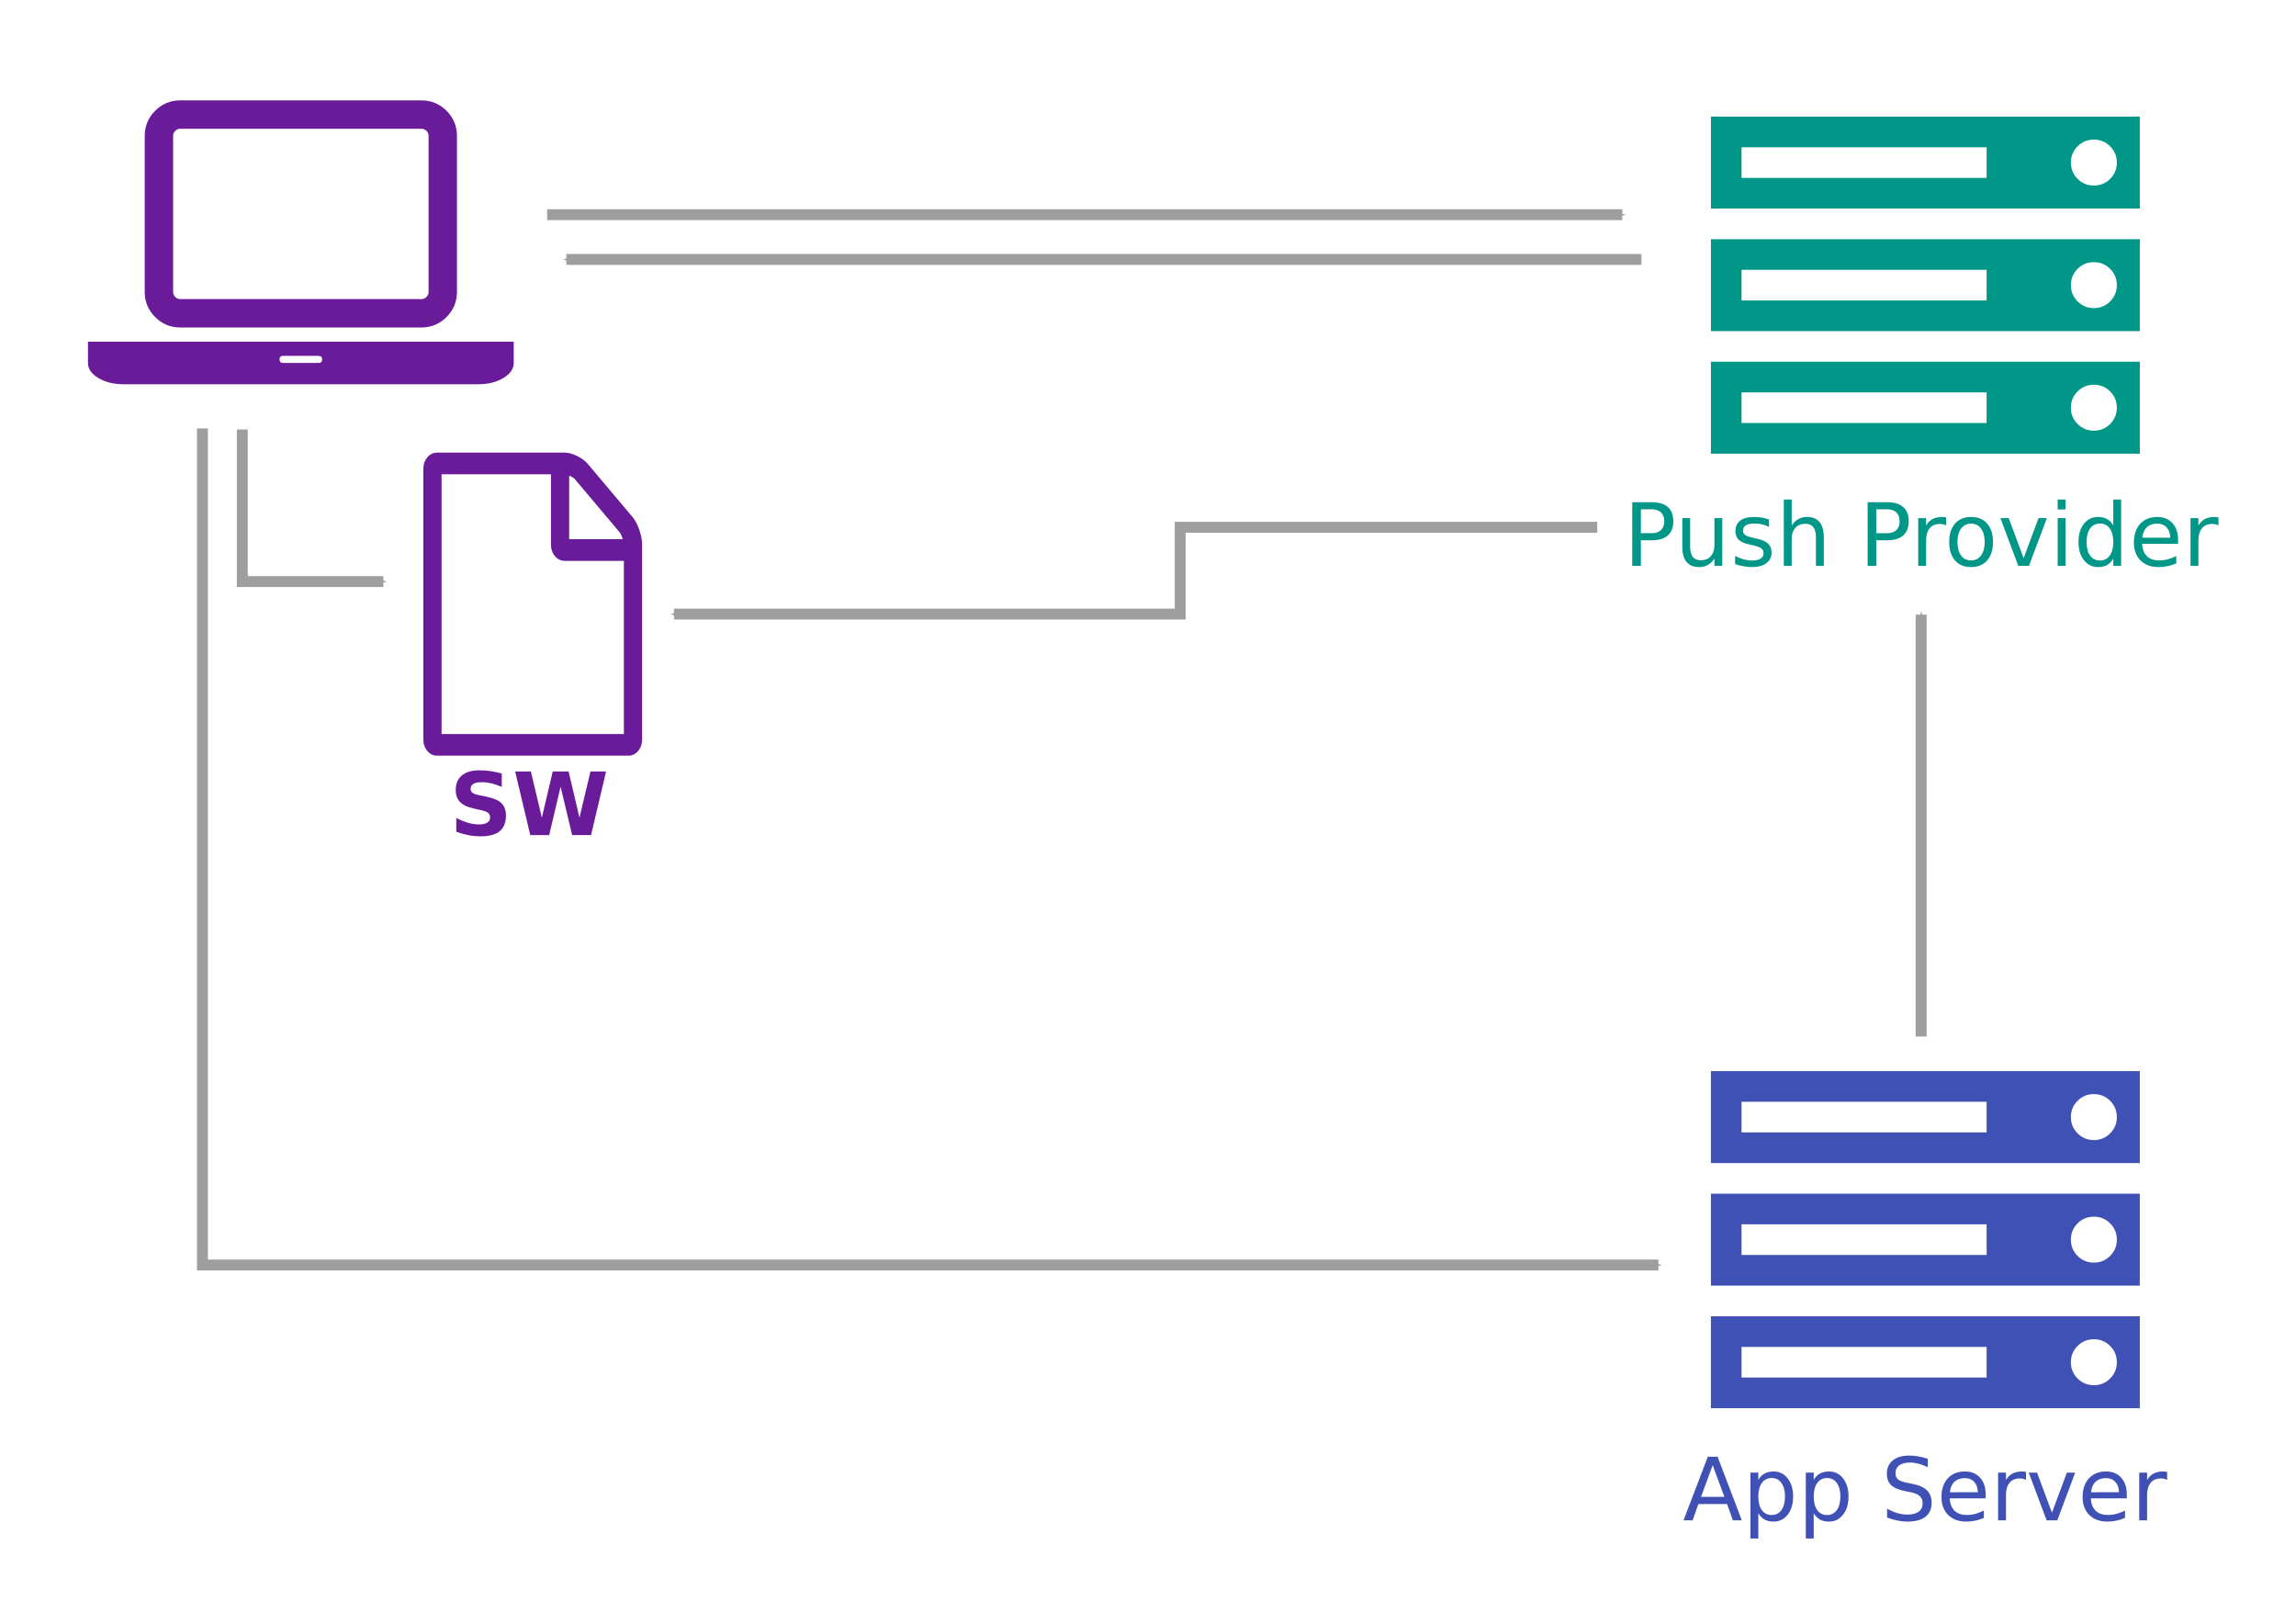 <?xml version="1.0" encoding="UTF-8" standalone="no"?>
<!-- Created with Inkscape (http://www.inkscape.org/) -->

<svg
   xmlns:dc="http://purl.org/dc/elements/1.1/"
   xmlns:cc="http://creativecommons.org/ns#"
   xmlns:rdf="http://www.w3.org/1999/02/22-rdf-syntax-ns#"
   xmlns:svg="http://www.w3.org/2000/svg"
   xmlns="http://www.w3.org/2000/svg"
   xmlns:sodipodi="http://sodipodi.sourceforge.net/DTD/sodipodi-0.dtd"
   xmlns:inkscape="http://www.inkscape.org/namespaces/inkscape"
   viewBox="0 0 1052.362 744.094"
   id="svg3537"
   version="1.1">
  <defs
     id="defs3539">
    <marker
       inkscape:stockid="Arrow1Send"
       orient="auto"
       refY="0"
       refX="0"
       id="marker6074"
       style="overflow:visible"
       inkscape:isstock="true">
      <path
         inkscape:connector-curvature="0"
         id="path6076"
         d="M 0,0 5,-5 -12.5,0 5,5 0,0 Z"
         style="fill:#9e9e9e;fill-opacity:1;fill-rule:evenodd;stroke:#9e9e9e;stroke-width:1pt;stroke-opacity:1"
         transform="matrix(-0.2,0,0,-0.2,-1.2,0)" />
    </marker>
    <marker
       inkscape:stockid="Arrow1Send"
       orient="auto"
       refY="0"
       refX="0"
       id="marker5986"
       style="overflow:visible"
       inkscape:isstock="true">
      <path
         inkscape:connector-curvature="0"
         id="path5988"
         d="M 0,0 5,-5 -12.5,0 5,5 0,0 Z"
         style="fill:#000000;fill-opacity:1;fill-rule:evenodd;stroke:#000000;stroke-width:1pt;stroke-opacity:1"
         transform="matrix(-0.2,0,0,-0.2,-1.2,0)" />
    </marker>
    <marker
       inkscape:stockid="Arrow1Send"
       orient="auto"
       refY="0"
       refX="0"
       id="marker5860"
       style="overflow:visible"
       inkscape:isstock="true">
      <path
         inkscape:connector-curvature="0"
         id="path5862"
         d="M 0,0 5,-5 -12.5,0 5,5 0,0 Z"
         style="fill:#9e9e9e;fill-opacity:1;fill-rule:evenodd;stroke:#9e9e9e;stroke-width:1pt;stroke-opacity:1"
         transform="matrix(-0.2,0,0,-0.2,-1.2,0)" />
    </marker>
    <marker
       inkscape:stockid="Arrow1Send"
       orient="auto"
       refY="0"
       refX="0"
       id="marker5716"
       style="overflow:visible"
       inkscape:isstock="true">
      <path
         inkscape:connector-curvature="0"
         id="path5718"
         d="M 0,0 5,-5 -12.5,0 5,5 0,0 Z"
         style="fill:#9e9e9e;fill-opacity:1;fill-rule:evenodd;stroke:#9e9e9e;stroke-width:1pt;stroke-opacity:1"
         transform="matrix(-0.2,0,0,-0.2,-1.2,0)" />
    </marker>
    <marker
       inkscape:isstock="true"
       style="overflow:visible"
       id="Arrow1Sstart"
       refX="0.0"
       refY="0.0"
       orient="auto"
       inkscape:stockid="Arrow1Sstart">
      <path
         transform="scale(0.2) translate(6,0)"
         style="fill-rule:evenodd;stroke:#000000;stroke-width:1pt;stroke-opacity:1;fill:#000000;fill-opacity:1"
         d="M 0.0,0.0 L 5.0,-5.0 L -12.5,0.0 L 5.0,5.0 L 0.0,0.0 z "
         id="path4256" />
    </marker>
    <marker
       inkscape:isstock="true"
       style="overflow:visible;"
       id="marker5070"
       refX="0.0"
       refY="0.0"
       orient="auto"
       inkscape:stockid="Arrow1Send">
      <path
         transform="scale(0.2) rotate(180) translate(6,0)"
         style="fill-rule:evenodd;stroke:#000000;stroke-width:1pt;stroke-opacity:1;fill:#000000;fill-opacity:1"
         d="M 0.0,0.0 L 5.0,-5.0 L -12.5,0.0 L 5.0,5.0 L 0.0,0.0 z "
         id="path5072" />
    </marker>
    <marker
       inkscape:isstock="true"
       style="overflow:visible;"
       id="Arrow1Send"
       refX="0.0"
       refY="0.0"
       orient="auto"
       inkscape:stockid="Arrow1Send">
      <path
         transform="scale(0.2) rotate(180) translate(6,0)"
         style="fill-rule:evenodd;stroke:#9e9e9e;stroke-width:1pt;stroke-opacity:1;fill:#9e9e9e;fill-opacity:1"
         d="M 0.0,0.0 L 5.0,-5.0 L -12.5,0.0 L 5.0,5.0 L 0.0,0.0 z "
         id="path4259" />
    </marker>
    <marker
       inkscape:isstock="true"
       style="overflow:visible;"
       id="Arrow2Mend"
       refX="0.0"
       refY="0.0"
       orient="auto"
       inkscape:stockid="Arrow2Mend">
      <path
         transform="scale(0.6) rotate(180) translate(0,0)"
         d="M 8.719,4.034 L -2.207,0.016 L 8.719,-4.002 C 6.973,-1.63 6.983,1.616 8.719,4.034 z "
         style="fill-rule:evenodd;stroke-width:0.625;stroke-linejoin:round;stroke:#000000;stroke-opacity:1;fill:#000000;fill-opacity:1"
         id="path4271" />
    </marker>
    <marker
       inkscape:isstock="true"
       style="overflow:visible;"
       id="Arrow1Mend"
       refX="0.0"
       refY="0.0"
       orient="auto"
       inkscape:stockid="Arrow1Mend">
      <path
         transform="scale(0.4) rotate(180) translate(10,0)"
         style="fill-rule:evenodd;stroke:#000000;stroke-width:1pt;stroke-opacity:1;fill:#000000;fill-opacity:1"
         d="M 0.0,0.0 L 5.0,-5.0 L -12.5,0.0 L 5.0,5.0 L 0.0,0.0 z "
         id="path4253" />
    </marker>
    <marker
       inkscape:isstock="true"
       style="overflow:visible;"
       id="Arrow2Lend"
       refX="0.0"
       refY="0.0"
       orient="auto"
       inkscape:stockid="Arrow2Lend">
      <path
         transform="scale(1.1) rotate(180) translate(1,0)"
         d="M 8.719,4.034 L -2.207,0.016 L 8.719,-4.002 C 6.973,-1.63 6.983,1.616 8.719,4.034 z "
         style="fill-rule:evenodd;stroke-width:0.625;stroke-linejoin:round;stroke:#000000;stroke-opacity:1;fill:#000000;fill-opacity:1"
         id="path4265" />
    </marker>
    <marker
       inkscape:isstock="true"
       style="overflow:visible"
       id="marker5070-3"
       refX="0"
       refY="0"
       orient="auto"
       inkscape:stockid="Arrow1Send">
      <path
         transform="matrix(-0.2,0,0,-0.2,-1.2,0)"
         style="fill:#9e9e9e;fill-opacity:1;fill-rule:evenodd;stroke:#9e9e9e;stroke-width:1pt;stroke-opacity:1"
         d="M 0,0 5,-5 -12.5,0 5,5 0,0 Z"
         id="path5072-0"
         inkscape:connector-curvature="0" />
    </marker>
    <marker
       inkscape:collect="always"
       inkscape:isstock="true"
       style="overflow:visible"
       id="marker5070-3-5"
       refX="0"
       refY="0"
       orient="auto"
       inkscape:stockid="Arrow1Send">
      <path
         transform="matrix(-0.2,0,0,-0.2,-1.2,0)"
         style="fill:#9e9e9e;fill-opacity:1;fill-rule:evenodd;stroke:#9e9e9e;stroke-width:1pt;stroke-opacity:1"
         d="M 0,0 5,-5 -12.5,0 5,5 0,0 Z"
         id="path5072-0-3"
         inkscape:connector-curvature="0" />
    </marker>
  </defs>
  <sodipodi:namedview
     id="base"
     pagecolor="#ffffff"
     bordercolor="#666666"
     borderopacity="1.0"
     inkscape:pageopacity="0.0"
     inkscape:pageshadow="2"
     inkscape:zoom="0.35"
     inkscape:cx="17.857143"
     inkscape:cy="520"
     inkscape:document-units="px"
     inkscape:current-layer="g4614"
     showgrid="false"
     inkscape:window-width="1920"
     inkscape:window-height="1036"
     inkscape:window-x="3200"
     inkscape:window-y="0"
     inkscape:window-maximized="1" />
  <g
     inkscape:label="Layer 1"
     inkscape:groupmode="layer"
     id="layer1"
     transform="translate(0,-308.268)">
    <g
       id="layer1-9"
       inkscape:label="Layer 1"
       transform="translate(23.176,10.188)">
      <path
         style="fill:#6a1b9a;fill-opacity:1"
         inkscape:connector-curvature="0"
         d="m 59.424,448.154 q -6.708,0 -11.485,-4.777 -4.777,-4.777 -4.777,-11.485 l 0,-71.553 q 0,-6.708 4.777,-11.485 4.777,-4.777 11.485,-4.777 l 110.582,0 q 6.708,0 11.485,4.777 4.777,4.777 4.777,11.485 l 0,71.553 q 0,6.708 -4.777,11.485 -4.777,4.777 -11.485,4.777 l -110.582,0 z m -3.252,-87.815 0,71.553 q 0,1.321 0.966,2.287 0.966,0.966 2.287,0.966 l 110.582,0 q 1.321,0 2.287,-0.966 0.966,-0.966 0.966,-2.287 l 0,-71.553 q 0,-1.321 -0.966,-2.287 -0.966,-0.966 -2.287,-0.966 l -110.582,0 q -1.321,0 -2.287,0.966 -0.966,0.966 -0.966,2.287 z m 139.854,94.32 16.262,0 0,9.757 q 0,4.066 -4.777,6.911 -4.777,2.846 -11.485,2.846 l -162.62,0 q -6.708,0 -11.485,-2.846 -4.777,-2.846 -4.777,-6.911 l 0,-9.757 178.883,0 z m -73.179,9.757 q 1.626,0 1.626,-1.626 0,-1.626 -1.626,-1.626 l -16.262,0 q -1.626,0 -1.626,1.626 0,1.626 1.626,1.626 l 16.262,0 z"
         id="path3423" />
      <g
         style="fill:#6a1b9a;fill-opacity:1"
         transform="translate(5.051,2.162)"
         data-fragment-index="0"
         class="fragment"
         id="g4614">
        <path
           id="path3412"
           d="m 261.644,532.793 q 1.828,2.17 3.133,5.889 1.306,3.72 1.306,6.819 l 0,89.271 q 0,3.1 -1.828,5.27 -1.828,2.17 -4.439,2.17 l -87.735,0 q -2.611,0 -4.439,-2.17 -1.828,-2.17 -1.828,-5.27 l 0,-123.988 q 0,-3.1 1.828,-5.269 1.828,-2.17 4.439,-2.17 l 58.49,0 q 2.611,0 5.745,1.55 3.133,1.55 4.961,3.72 z m -28.984,-18.908 0,29.137 24.545,0 q -0.653,-2.247 -1.436,-3.177 l -20.432,-24.255 q -0.783,-0.93 -2.676,-1.705 z m 25.067,118.408 0,-79.352 -27.156,0 q -2.611,0 -4.439,-2.17 -1.828,-2.17 -1.828,-5.269 l 0,-32.237 -50.134,0 0,119.028 83.557,0 z"
           inkscape:connector-curvature="0"
           style="fill:#6a1b9a;fill-opacity:1" />
        <g
           style="font-style:normal;font-weight:normal;font-size:40px;line-height:125%;font-family:sans-serif;letter-spacing:0px;word-spacing:0px;fill:#6a1b9a;fill-opacity:1;stroke:none;stroke-width:1px;stroke-linecap:butt;stroke-linejoin:miter;stroke-opacity:1"
           id="text4232">
          <path
             d="m 201.752,650.364 0,6.172 q -2.402,-1.074 -4.688,-1.621 -2.285,-0.547 -4.316,-0.547 -2.695,0 -3.984,0.742 -1.289,0.742 -1.289,2.305 0,1.172 0.859,1.836 0.879,0.645 3.164,1.113 l 3.203,0.645 q 4.863,0.977 6.914,2.969 2.051,1.992 2.051,5.664 0,4.824 -2.871,7.188 -2.852,2.344 -8.73,2.344 -2.773,0 -5.566,-0.527 -2.793,-0.527 -5.586,-1.562 l 0,-6.348 q 2.793,1.484 5.391,2.246 2.617,0.742 5.039,0.742 2.461,0 3.77,-0.82 1.309,-0.82 1.309,-2.344 0,-1.367 -0.898,-2.109 -0.879,-0.742 -3.535,-1.328 l -2.91,-0.645 q -4.375,-0.938 -6.406,-2.988 -2.012,-2.051 -2.012,-5.527 0,-4.355 2.812,-6.699 2.812,-2.344 8.086,-2.344 2.402,0 4.941,0.371 2.539,0.352 5.254,1.074 z"
             style="font-style:normal;font-variant:normal;font-weight:bold;font-stretch:normal;font-family:sans-serif;-inkscape-font-specification:'sans-serif Bold';fill:#6a1b9a;fill-opacity:1"
             id="path3772" />
          <path
             d="m 207.885,649.446 7.207,0 5.039,21.191 5,-21.191 7.246,0 5,21.191 5.039,-21.191 7.148,0 -6.875,29.16 -8.672,0 -5.293,-22.168 -5.234,22.168 -8.672,0 -6.934,-29.16 z"
             style="font-style:normal;font-variant:normal;font-weight:bold;font-stretch:normal;font-family:sans-serif;-inkscape-font-specification:'sans-serif Bold';fill:#6a1b9a;fill-opacity:1"
             id="path3774" />
        </g>
      </g>
      <path
         inkscape:connector-curvature="0"
         data-fragment-index="0"
         class="fragment"
         id="path4238"
         d="m 87.883,494.9 0,69.701 64.65,0"
         style="fill:none;fill-rule:evenodd;stroke:#9e9e9e;stroke-width:5;stroke-linecap:butt;stroke-linejoin:miter;stroke-miterlimit:4;stroke-dasharray:none;stroke-opacity:1;marker-end:url(#Arrow1Send)" />
      <g
         transform="translate(-3.753,0)"
         id="g4854">
        <path
           id="path4841"
           d="m 778.803,365.561 112.337,0 0,14.042 -112.337,0 0,-14.042 z m 0,56.169 112.337,0 0,14.042 -112.337,0 0,-14.042 z m 172.016,-49.148 q 0,4.388 -3.072,7.46 -3.072,3.072 -7.46,3.072 -4.388,0 -7.46,-3.072 -3.072,-3.072 -3.072,-7.46 0,-4.388 3.072,-7.46 3.072,-3.072 7.46,-3.072 4.388,0 7.46,3.072 3.072,3.072 3.072,7.46 z m -172.016,105.316 112.337,0 0,14.042 -112.337,0 0,-14.042 z m 172.016,-49.148 q 0,4.388 -3.072,7.46 -3.072,3.072 -7.46,3.072 -4.388,0 -7.46,-3.072 -3.072,-3.072 -3.072,-7.46 0,-4.388 3.072,-7.46 3.072,-3.072 7.46,-3.072 4.388,0 7.46,3.072 3.072,3.072 3.072,7.46 z m 0,56.169 q 0,4.388 -3.072,7.46 -3.072,3.072 -7.46,3.072 -4.388,0 -7.46,-3.072 -3.072,-3.072 -3.072,-7.46 0,-4.388 3.072,-7.46 3.072,-3.072 7.46,-3.072 4.388,0 7.46,3.072 3.072,3.072 3.072,7.46 z m 10.532,-91.274 0,-42.127 -196.59,0 0,42.127 196.59,0 z m 0,56.169 0,-42.126 -196.59,0 0,42.126 196.59,0 z m 0,56.169 0,-42.127 -196.59,0 0,42.127 196.59,0 z"
           inkscape:connector-curvature="0"
           style="fill:#009688;fill-opacity:1" />
        <g
           style="font-style:normal;font-weight:normal;font-size:40px;line-height:125%;font-family:sans-serif;letter-spacing:0px;word-spacing:0px;fill:#009688;fill-opacity:1;stroke:none;stroke-width:1px;stroke-linecap:butt;stroke-linejoin:miter;stroke-opacity:1"
           id="text4850">
          <path
             d="m 732.656,531.469 0,10.957 4.961,0 q 2.754,0 4.258,-1.426 1.504,-1.426 1.504,-4.062 0,-2.617 -1.504,-4.043 -1.504,-1.426 -4.258,-1.426 l -4.961,0 z m -3.945,-3.242 8.906,0 q 4.902,0 7.402,2.227 2.52,2.207 2.52,6.484 0,4.316 -2.52,6.523 -2.5,2.207 -7.402,2.207 l -4.961,0 0,11.719 -3.945,0 0,-29.16 z"
             style=""
             id="path3728" />
          <path
             d="m 751.659,548.755 0,-13.242 3.594,0 0,13.105 q 0,3.105 1.211,4.668 1.211,1.543 3.633,1.543 2.91,0 4.59,-1.855 1.699,-1.855 1.699,-5.059 l 0,-12.402 3.594,0 0,21.875 -3.594,0 0,-3.359 q -1.309,1.992 -3.047,2.969 -1.719,0.957 -4.004,0.957 -3.77,0 -5.723,-2.344 -1.953,-2.344 -1.953,-6.855 z"
             style=""
             id="path3730" />
          <path
             d="m 791.406,536.157 0,3.398 q -1.523,-0.781 -3.164,-1.172 -1.641,-0.391 -3.398,-0.391 -2.676,0 -4.023,0.82 -1.328,0.82 -1.328,2.461 0,1.25 0.957,1.973 0.957,0.703 3.848,1.348 l 1.23,0.273 q 3.828,0.82 5.43,2.324 1.621,1.484 1.621,4.16 0,3.047 -2.422,4.824 -2.402,1.777 -6.621,1.777 -1.758,0 -3.672,-0.352 -1.895,-0.332 -4.004,-1.016 l 0,-3.711 q 1.992,1.035 3.926,1.562 1.934,0.508 3.828,0.508 2.539,0 3.906,-0.859 1.367,-0.879 1.367,-2.461 0,-1.465 -0.996,-2.246 -0.977,-0.781 -4.316,-1.504 l -1.25,-0.293 q -3.34,-0.703 -4.824,-2.148 -1.484,-1.465 -1.484,-4.004 0,-3.086 2.188,-4.766 2.188,-1.68 6.211,-1.68 1.992,0 3.75,0.293 1.758,0.293 3.242,0.879 z"
             style=""
             id="path3732" />
          <path
             d="m 816.503,544.184 0,13.203 -3.594,0 0,-13.086 q 0,-3.105 -1.211,-4.648 -1.211,-1.543 -3.633,-1.543 -2.91,0 -4.59,1.855 -1.68,1.855 -1.68,5.059 l 0,12.363 -3.613,0 0,-30.391 3.613,0 0,11.914 q 1.289,-1.973 3.027,-2.949 1.758,-0.977 4.043,-0.977 3.77,0 5.703,2.344 1.934,2.324 1.934,6.855 z"
             style=""
             id="path3734" />
          <path
             d="m 840.546,531.469 0,10.957 4.961,0 q 2.754,0 4.258,-1.426 1.504,-1.426 1.504,-4.062 0,-2.617 -1.504,-4.043 -1.504,-1.426 -4.258,-1.426 l -4.961,0 z m -3.945,-3.242 8.906,0 q 4.902,0 7.402,2.227 2.52,2.207 2.52,6.484 0,4.316 -2.52,6.523 -2.5,2.207 -7.402,2.207 l -4.961,0 0,11.719 -3.945,0 0,-29.16 z"
             style=""
             id="path3736" />
          <path
             d="m 872.597,538.872 q -0.605,-0.352 -1.328,-0.508 -0.703,-0.176 -1.562,-0.176 -3.047,0 -4.688,1.992 -1.621,1.973 -1.621,5.684 l 0,11.523 -3.613,0 0,-21.875 3.613,0 0,3.398 q 1.133,-1.992 2.949,-2.949 1.816,-0.977 4.414,-0.977 0.371,0 0.82,0.059 0.449,0.039 0.996,0.137 l 0.019,3.691 z"
             style=""
             id="path3738" />
          <path
             d="m 884.023,538.032 q -2.891,0 -4.57,2.266 -1.68,2.246 -1.68,6.172 0,3.926 1.66,6.191 1.68,2.246 4.59,2.246 2.871,0 4.551,-2.266 1.68,-2.266 1.68,-6.172 0,-3.887 -1.68,-6.152 -1.68,-2.285 -4.551,-2.285 z m 0,-3.047 q 4.688,0 7.363,3.047 2.676,3.047 2.676,8.438 0,5.371 -2.676,8.438 -2.676,3.047 -7.363,3.047 -4.707,0 -7.383,-3.047 -2.656,-3.066 -2.656,-8.438 0,-5.391 2.656,-8.438 2.676,-3.047 7.383,-3.047 z"
             style=""
             id="path3740" />
          <path
             d="m 897.46,535.512 3.809,0 6.836,18.359 6.836,-18.359 3.809,0 -8.203,21.875 -4.883,0 -8.203,-21.875 z"
             style=""
             id="path3742" />
          <path
             d="m 923.71,535.512 3.594,0 0,21.875 -3.594,0 0,-21.875 z m 0,-8.516 3.594,0 0,4.551 -3.594,0 0,-4.551 z"
             style=""
             id="path3744" />
          <path
             d="m 949.199,538.833 0,-11.836 3.594,0 0,30.391 -3.594,0 0,-3.281 q -1.133,1.953 -2.871,2.91 -1.719,0.938 -4.141,0.938 -3.965,0 -6.465,-3.164 -2.48,-3.164 -2.48,-8.32 0,-5.156 2.48,-8.32 2.5,-3.164 6.465,-3.164 2.422,0 4.141,0.957 1.738,0.938 2.871,2.891 z m -12.246,7.637 q 0,3.965 1.621,6.23 1.641,2.246 4.492,2.246 2.852,0 4.492,-2.246 1.641,-2.266 1.641,-6.23 0,-3.965 -1.641,-6.211 -1.641,-2.266 -4.492,-2.266 -2.852,0 -4.492,2.266 -1.621,2.246 -1.621,6.211 z"
             style=""
             id="path3746" />
          <path
             d="m 978.906,545.552 0,1.758 -16.523,0 q 0.234,3.711 2.227,5.664 2.012,1.934 5.586,1.934 2.07,0 4.004,-0.508 1.953,-0.508 3.867,-1.523 l 0,3.398 q -1.934,0.82 -3.965,1.25 -2.031,0.43 -4.121,0.43 -5.234,0 -8.301,-3.047 -3.047,-3.047 -3.047,-8.242 0,-5.371 2.891,-8.516 2.91,-3.164 7.832,-3.164 4.414,0 6.973,2.852 2.578,2.832 2.578,7.715 z m -3.594,-1.055 q -0.039,-2.949 -1.66,-4.707 -1.602,-1.758 -4.258,-1.758 -3.008,0 -4.824,1.699 -1.797,1.699 -2.07,4.785 l 12.812,-0.019 z"
             style=""
             id="path3748" />
          <path
             d="m 997.402,538.872 q -0.605,-0.352 -1.328,-0.508 -0.703,-0.176 -1.562,-0.176 -3.047,0 -4.688,1.992 -1.621,1.973 -1.621,5.684 l 0,11.523 -3.613,0 0,-21.875 3.613,0 0,3.398 q 1.133,-1.992 2.949,-2.949 1.816,-0.977 4.414,-0.977 0.371,0 0.82,0.059 0.449,0.039 0.996,0.137 l 0.019,3.691 z"
             style=""
             id="path3750" />
        </g>
      </g>
      <g
         transform="translate(-3.753,437.422)"
         id="g4854-3">
        <g
           style="fill:#3f51b5;fill-opacity:1"
           transform="translate(19.832,0)"
           id="g5009">
          <path
             style="fill:#3f51b5;fill-opacity:1"
             inkscape:connector-curvature="0"
             d="m 758.971,365.561 112.337,0 0,14.042 -112.337,0 0,-14.042 z m 0,56.169 112.337,0 0,14.042 -112.337,0 0,-14.042 z m 172.016,-49.148 q 0,4.388 -3.072,7.46 -3.072,3.072 -7.46,3.072 -4.388,0 -7.46,-3.072 -3.072,-3.072 -3.072,-7.46 0,-4.388 3.072,-7.46 3.072,-3.072 7.46,-3.072 4.388,0 7.46,3.072 3.072,3.072 3.072,7.46 z m -172.016,105.316 112.337,0 0,14.042 -112.337,0 0,-14.042 z m 172.016,-49.148 q 0,4.388 -3.072,7.46 -3.072,3.072 -7.46,3.072 -4.388,0 -7.46,-3.072 -3.072,-3.072 -3.072,-7.46 0,-4.388 3.072,-7.46 3.072,-3.072 7.46,-3.072 4.388,0 7.46,3.072 3.072,3.072 3.072,7.46 z m 0,56.169 q 0,4.388 -3.072,7.46 -3.072,3.072 -7.46,3.072 -4.388,0 -7.46,-3.072 -3.072,-3.072 -3.072,-7.46 0,-4.388 3.072,-7.46 3.072,-3.072 7.46,-3.072 4.388,0 7.46,3.072 3.072,3.072 3.072,7.46 z m 10.532,-91.274 0,-42.127 -196.59,0 0,42.127 196.59,0 z m 0,56.169 0,-42.126 -196.59,0 0,42.126 196.59,0 z m 0,56.169 0,-42.127 -196.59,0 0,42.127 196.59,0 z"
             id="path4841-6" />
          <g
             style="font-style:normal;font-weight:normal;font-size:40px;line-height:125%;font-family:sans-serif;letter-spacing:0px;word-spacing:0px;fill:#3f51b5;fill-opacity:1;stroke:none;stroke-width:1px;stroke-linecap:butt;stroke-linejoin:miter;stroke-opacity:1"
             id="text4850-8">
            <path
               d="m 745.744,532.114 -5.352,14.512 10.723,0 -5.371,-14.512 z m -2.227,-3.887 4.473,0 11.113,29.16 -4.102,0 -2.656,-7.48 -13.145,0 -2.656,7.48 -4.16,0 11.133,-29.16 z"
               style=""
               id="path3753" />
            <path
               d="m 766.662,554.106 0,11.602 -3.613,0 0,-30.195 3.613,0 0,3.32 q 1.133,-1.953 2.852,-2.891 1.738,-0.957 4.141,-0.957 3.984,0 6.465,3.164 2.5,3.164 2.5,8.32 0,5.156 -2.5,8.32 -2.48,3.164 -6.465,3.164 -2.402,0 -4.141,-0.938 -1.719,-0.957 -2.852,-2.91 z m 12.227,-7.637 q 0,-3.965 -1.641,-6.211 -1.621,-2.266 -4.473,-2.266 -2.852,0 -4.492,2.266 -1.621,2.246 -1.621,6.211 0,3.965 1.621,6.23 1.641,2.246 4.492,2.246 2.852,0 4.473,-2.246 1.641,-2.266 1.641,-6.23 z"
               style=""
               id="path3755" />
            <path
               d="m 792.052,554.106 0,11.602 -3.613,0 0,-30.195 3.613,0 0,3.32 q 1.133,-1.953 2.852,-2.891 1.738,-0.957 4.141,-0.957 3.984,0 6.465,3.164 2.5,3.164 2.5,8.32 0,5.156 -2.5,8.32 -2.48,3.164 -6.465,3.164 -2.402,0 -4.141,-0.938 -1.719,-0.957 -2.852,-2.91 z m 12.227,-7.637 q 0,-3.965 -1.641,-6.211 -1.621,-2.266 -4.473,-2.266 -2.852,0 -4.492,2.266 -1.621,2.246 -1.621,6.211 0,3.965 1.621,6.23 1.641,2.246 4.492,2.246 2.852,0 4.473,-2.246 1.641,-2.266 1.641,-6.23 z"
               style=""
               id="path3757" />
            <path
               d="m 844.337,529.184 0,3.848 q -2.246,-1.074 -4.238,-1.602 -1.992,-0.527 -3.848,-0.527 -3.223,0 -4.98,1.25 -1.738,1.25 -1.738,3.555 0,1.934 1.152,2.93 1.172,0.977 4.414,1.582 l 2.383,0.488 q 4.414,0.84 6.504,2.969 2.109,2.109 2.109,5.664 0,4.238 -2.852,6.426 -2.832,2.188 -8.32,2.188 -2.07,0 -4.414,-0.469 -2.324,-0.469 -4.824,-1.387 l 0,-4.062 q 2.402,1.348 4.707,2.031 2.305,0.684 4.531,0.684 3.379,0 5.215,-1.328 1.836,-1.328 1.836,-3.789 0,-2.148 -1.328,-3.359 -1.309,-1.211 -4.316,-1.816 l -2.402,-0.469 q -4.414,-0.879 -6.387,-2.754 -1.973,-1.875 -1.973,-5.215 0,-3.867 2.715,-6.094 2.734,-2.227 7.52,-2.227 2.051,0 4.18,0.371 2.129,0.371 4.355,1.113 z"
               style=""
               id="path3759" />
            <path
               d="m 870.88,545.552 0,1.758 -16.523,0 q 0.234,3.711 2.227,5.664 2.012,1.934 5.586,1.934 2.07,0 4.004,-0.508 1.953,-0.508 3.867,-1.523 l 0,3.398 q -1.934,0.82 -3.965,1.25 -2.031,0.43 -4.121,0.43 -5.234,0 -8.301,-3.047 -3.047,-3.047 -3.047,-8.242 0,-5.371 2.891,-8.516 2.91,-3.164 7.832,-3.164 4.414,0 6.973,2.852 2.578,2.832 2.578,7.715 z m -3.594,-1.055 q -0.039,-2.949 -1.66,-4.707 -1.602,-1.758 -4.258,-1.758 -3.008,0 -4.824,1.699 -1.797,1.699 -2.07,4.785 l 12.812,-0.019 z"
               style=""
               id="path3761" />
            <path
               d="m 889.376,538.872 q -0.605,-0.352 -1.328,-0.508 -0.703,-0.176 -1.562,-0.176 -3.047,0 -4.688,1.992 -1.621,1.973 -1.621,5.684 l 0,11.523 -3.613,0 0,-21.875 3.613,0 0,3.398 q 1.133,-1.992 2.949,-2.949 1.816,-0.977 4.414,-0.977 0.371,0 0.82,0.059 0.449,0.039 0.996,0.137 l 0.019,3.691 z"
               style=""
               id="path3763" />
            <path
               d="m 890.607,535.512 3.809,0 6.836,18.359 6.836,-18.359 3.809,0 -8.203,21.875 -4.883,0 -8.203,-21.875 z"
               style=""
               id="path3765" />
            <path
               d="m 935.568,545.552 0,1.758 -16.523,0 q 0.234,3.711 2.227,5.664 2.012,1.934 5.586,1.934 2.07,0 4.004,-0.508 1.953,-0.508 3.867,-1.523 l 0,3.398 q -1.934,0.82 -3.965,1.25 -2.031,0.43 -4.121,0.43 -5.234,0 -8.301,-3.047 -3.047,-3.047 -3.047,-8.242 0,-5.371 2.891,-8.516 2.91,-3.164 7.832,-3.164 4.414,0 6.973,2.852 2.578,2.832 2.578,7.715 z m -3.594,-1.055 q -0.039,-2.949 -1.66,-4.707 -1.602,-1.758 -4.258,-1.758 -3.008,0 -4.824,1.699 -1.797,1.699 -2.07,4.785 l 12.812,-0.019 z"
               style=""
               id="path3767" />
            <path
               d="m 954.064,538.872 q -0.605,-0.352 -1.328,-0.508 -0.703,-0.176 -1.562,-0.176 -3.047,0 -4.688,1.992 -1.621,1.973 -1.621,5.684 l 0,11.523 -3.613,0 0,-21.875 3.613,0 0,3.398 q 1.133,-1.992 2.949,-2.949 1.816,-0.977 4.414,-0.977 0.371,0 0.82,0.059 0.449,0.039 0.996,0.137 l 0.019,3.691 z"
               style=""
               id="path3769" />
          </g>
        </g>
      </g>
      <path
         inkscape:connector-curvature="0"
         data-fragment-index="2"
         class="fragment"
         id="path5339"
         d="m 227.6,396.457 492.765,0"
         style="fill:none;fill-rule:evenodd;stroke:#9e9e9e;stroke-width:5;stroke-linecap:butt;stroke-linejoin:miter;stroke-miterlimit:4;stroke-dasharray:none;stroke-opacity:1;marker-end:url(#marker5070-3)" />
      <path
         inkscape:connector-curvature="0"
         data-fragment-index="3"
         class="fragment"
         id="path5339-3"
         d="m 729.172,416.974 -492.765,0"
         style="fill:none;fill-rule:evenodd;stroke:#9e9e9e;stroke-width:5;stroke-linecap:butt;stroke-linejoin:miter;stroke-miterlimit:4;stroke-dasharray:none;stroke-opacity:1;marker-end:url(#marker5070-3-5)" />
      <path
         inkscape:connector-curvature="0"
         data-fragment-index="4"
         class="fragment"
         id="path5708"
         d="m 69.606,494.411 0,383.384 667.332,0"
         style="fill:none;fill-rule:evenodd;stroke:#9e9e9e;stroke-width:5;stroke-linecap:butt;stroke-linejoin:miter;stroke-miterlimit:4;stroke-dasharray:none;stroke-opacity:1;marker-end:url(#marker5716)" />
      <path
         inkscape:connector-curvature="0"
         data-fragment-index="5"
         class="fragment"
         id="path5852"
         d="m 857.367,773.1 0,-193.35"
         style="fill:none;fill-rule:evenodd;stroke:#9e9e9e;stroke-width:5;stroke-linecap:butt;stroke-linejoin:miter;stroke-miterlimit:4;stroke-dasharray:none;stroke-opacity:1;marker-end:url(#marker5860)" />
      <path
         inkscape:connector-curvature="0"
         data-fragment-index="6"
         class="fragment"
         id="path5978"
         d="m 708.897,539.71 -191.14,0 0,39.775 -232.019,0"
         style="fill:none;fill-rule:evenodd;stroke:#9e9e9e;stroke-width:5;stroke-linecap:butt;stroke-linejoin:miter;stroke-miterlimit:4;stroke-dasharray:none;stroke-opacity:1;marker-end:url(#marker6074)" />
    </g>
  </g>
</svg>
